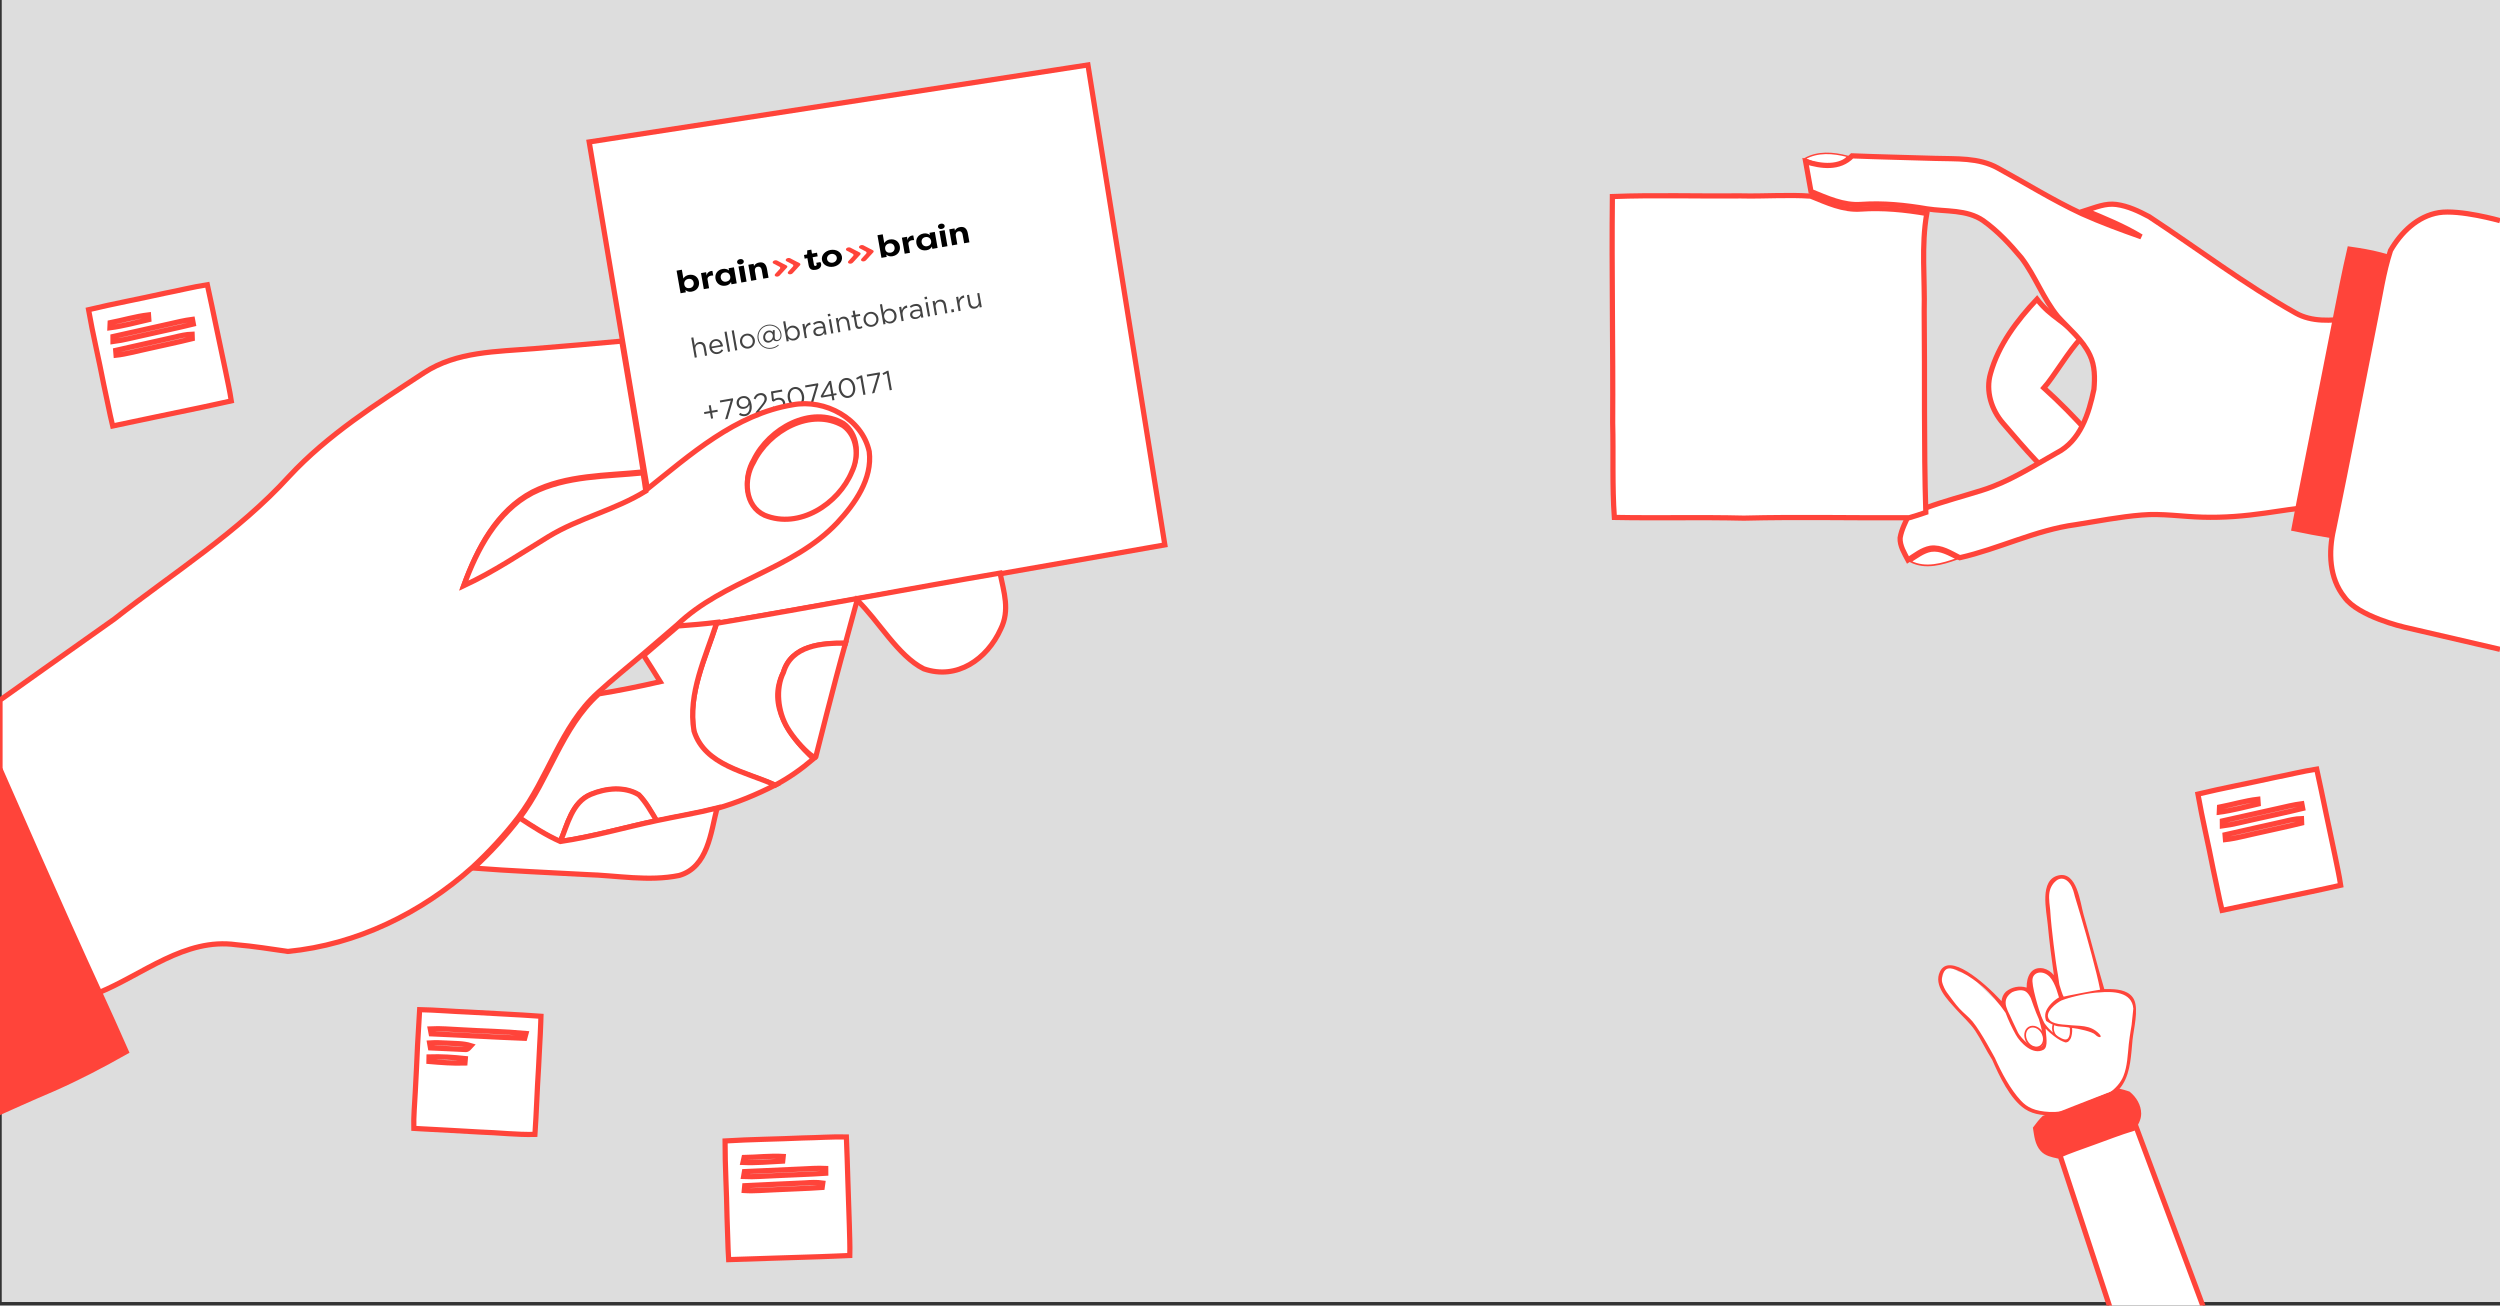 <?xml version="1.0" encoding="UTF-8"?>
<svg width="1440px" height="752px" viewBox="0 0 1440 752" version="1.1" xmlns="http://www.w3.org/2000/svg" xmlns:xlink="http://www.w3.org/1999/xlink">
    <rect x="0" y="0" width="1440" height="752" fill="#333333" stroke="none"/>
    <!-- Generator: Sketch 41 (35326) - http://www.bohemiancoding.com/sketch -->
    <title>Artboard</title>
    <desc>Created with Sketch.</desc>
    <defs></defs>
    <g id="Page-1" stroke="none" stroke-width="1" fill="none" fill-rule="evenodd">
        <g id="Artboard">
            <rect id="Rectangle" fill="#DDDDDD" x="1" y="0" width="1439" height="749.965"></rect>
            <path d="M456.361,654.429 C464.543,652.867 472.622,650.78 480.86,649.521 C484.511,666.142 487.79,682.842 491.41,699.47 C492.543,705.111 493.81,710.736 494.666,716.433 C488.907,717.748 483.117,718.927 477.343,720.202 C460.321,723.66 443.363,727.397 426.349,730.895 C424.417,722.935 422.967,714.872 421.169,706.888 C418.421,692.53 414.951,678.324 412.441,663.919 C427.007,660.421 441.739,657.704 456.361,654.429 L456.361,654.429 Z M424.892,671.418 C424.844,672.382 424.805,673.355 424.765,674.327 C432.337,673.331 439.728,671.291 447.157,669.594 C447.11,668.925 447.015,667.578 446.967,666.901 C439.498,667.785 432.266,669.984 424.892,671.418 L424.892,671.418 Z M458.405,672.255 C447.775,674.637 437.137,676.972 426.516,679.378 C426.516,680.334 426.524,681.29 426.532,682.254 C432.718,681.49 438.714,679.769 444.805,678.502 C454.135,676.366 463.513,674.454 472.804,672.167 C472.646,671.259 472.48,670.351 472.305,669.458 C467.608,670.056 463.014,671.219 458.405,672.255 L458.405,672.255 Z M461.874,679.753 C450.626,682.334 439.331,684.74 428.084,687.346 C428.155,688.27 428.227,689.194 428.306,690.126 C434.207,689.473 439.926,687.792 445.723,686.589 C454.539,684.565 463.403,682.78 472.179,680.589 C472.155,679.952 472.107,678.669 472.084,678.032 C468.614,678.135 465.232,678.924 461.874,679.753 Z" id="Shape" stroke="#FF443A" stroke-width="3" fill="#FFFFFF" transform="translate(453.553, 690.208) rotate(10) translate(-453.553, -690.208) "></path>
            <path d="M94.92,168.908 C103.103,167.346 111.182,165.259 119.419,164 C123.071,180.621 126.35,197.321 129.97,213.949 C131.102,219.59 132.37,225.215 133.225,230.912 C127.467,232.227 121.677,233.406 115.902,234.681 C98.881,238.139 81.923,241.876 64.909,245.374 C62.976,237.414 61.527,229.351 59.729,221.367 C56.98,207.009 53.511,192.803 51,178.398 C65.566,174.9 80.299,172.183 94.92,168.908 L94.92,168.908 Z M63.451,185.897 C63.404,186.861 63.364,187.834 63.325,188.806 C70.897,187.81 78.287,185.77 85.717,184.073 C85.669,183.404 85.574,182.057 85.526,181.38 C78.057,182.264 70.826,184.463 63.451,185.897 L63.451,185.897 Z M96.964,186.734 C86.334,189.116 75.697,191.451 65.075,193.857 C65.075,194.813 65.083,195.769 65.091,196.733 C71.277,195.969 77.273,194.248 83.364,192.981 C92.695,190.845 102.073,188.933 111.364,186.646 C111.205,185.738 111.039,184.83 110.865,183.937 C106.168,184.535 101.574,185.698 96.964,186.734 L96.964,186.734 Z M100.433,194.232 C89.186,196.813 77.891,199.219 66.643,201.825 C66.715,202.749 66.786,203.673 66.865,204.605 C72.766,203.952 78.485,202.271 84.283,201.068 C93.099,199.044 101.962,197.259 110.738,195.068 C110.714,194.431 110.667,193.148 110.643,192.511 C107.174,192.614 103.792,193.403 100.433,194.232 Z" id="Shape-Copy-2" stroke="#FF443A" stroke-width="3" fill="#FFFFFF"></path>
            <path d="M1309.92,447.908 C1318.103,446.346 1326.182,444.259 1334.419,443 C1338.071,459.621 1341.35,476.321 1344.97,492.949 C1346.102,498.59 1347.37,504.215 1348.225,509.912 C1342.467,511.227 1336.677,512.406 1330.902,513.681 C1313.881,517.139 1296.923,520.876 1279.909,524.374 C1277.976,516.414 1276.527,508.351 1274.729,500.367 C1271.98,486.009 1268.511,471.803 1266,457.398 C1280.566,453.9 1295.299,451.183 1309.92,447.908 L1309.92,447.908 Z M1278.451,464.897 C1278.404,465.861 1278.364,466.834 1278.325,467.806 C1285.897,466.81 1293.287,464.77 1300.717,463.073 C1300.669,462.404 1300.574,461.057 1300.526,460.38 C1293.057,461.264 1285.826,463.463 1278.451,464.897 L1278.451,464.897 Z M1311.964,465.734 C1301.334,468.116 1290.697,470.451 1280.075,472.857 C1280.075,473.813 1280.083,474.769 1280.091,475.733 C1286.277,474.969 1292.273,473.248 1298.364,471.981 C1307.695,469.845 1317.073,467.933 1326.364,465.646 C1326.205,464.738 1326.039,463.83 1325.865,462.937 C1321.168,463.535 1316.574,464.698 1311.964,465.734 L1311.964,465.734 Z M1315.433,473.232 C1304.186,475.813 1292.891,478.219 1281.643,480.825 C1281.715,481.749 1281.786,482.673 1281.865,483.605 C1287.766,482.952 1293.485,481.271 1299.283,480.068 C1308.099,478.044 1316.962,476.259 1325.738,474.068 C1325.714,473.431 1325.667,472.148 1325.643,471.511 C1322.174,471.614 1318.792,472.403 1315.433,473.232 Z" id="Shape-Copy" stroke="#FF443A" stroke-width="3" fill="#FFFFFF"></path>
            <polygon id="Path-6" stroke="#FF443A" stroke-width="3" fill="#FFFFFF" points="386.643 363.763 670.949 313.853 626.654 37.399 339.368 81.766"></polygon>
            <path d="M247.038,577.28 C256.329,578.778 265.509,580.906 274.76,582.587 C288.4,585.36 302.103,587.838 315.703,590.778 C315.481,592.036 315.259,593.303 315.045,594.562 C313.572,603.104 311.711,611.557 310.174,620.083 C307.568,632.584 305.453,645.189 302.8,657.682 C292.241,656.471 281.952,653.706 271.497,651.905 C260.424,649.651 249.319,647.539 238.238,645.348 C236.883,645.077 235.537,644.798 234.198,644.527 C234.967,637.595 236.638,630.815 237.929,623.971 C239.656,615.143 241.359,606.322 242.982,597.478 C244.376,590.754 245.644,584.005 247.038,577.28 L247.038,577.28 Z M251.553,589.096 C251.592,590.053 251.64,591.017 251.695,591.989 C269.358,595.239 286.958,598.873 304.645,602.036 C305.01,601.151 305.382,600.283 305.762,599.407 C293.675,596.522 281.382,594.61 269.216,592.132 C263.339,591.064 257.517,589.598 251.553,589.096 L251.553,589.096 Z M250.04,597.072 C250.063,598.028 250.095,598.976 250.135,599.94 C256.661,601.064 263.141,602.49 269.667,603.637 C271.236,604.163 272.305,602.809 273.39,601.94 C269.089,599.909 264.313,599.47 259.719,598.514 C256.519,597.853 253.295,597.327 250.04,597.072 L250.04,597.072 Z M248.606,604.984 C248.503,605.629 248.313,606.928 248.21,607.573 C254.951,609.119 261.723,610.609 268.598,611.358 C268.741,610.737 269.026,609.486 269.168,608.864 C262.404,607.151 255.545,605.725 248.606,604.984 Z" id="Shape" stroke="#FF443A" stroke-width="3" fill="#FFFFFF" transform="translate(274.95, 617.481) rotate(-8) translate(-274.95, -617.481) "></path>
            <path d="M1320.608,149.222 C1320.608,149.222 1339.784,134.864 1351.846,132.288 C1364.032,129.776 1376.26,135.094 1385.635,142.674 C1394.092,153.06 1400.571,164.891 1407.799,176.157 C1429.777,210.98 1451.483,246.012 1473.71,280.709 C1481.272,291.954 1486.292,306.109 1481.98,319.594 C1478.606,332.828 1456.066,348.009 1456.066,348.009 L1409.098,379.746" id="Shape" stroke="#FF443A" stroke-width="3" fill="#FFFFFF" transform="translate(1402.089, 255.702) scale(-1, 1) rotate(21) translate(-1402.089, -255.702) "></path>
            <path d="M1040.465,94.508 C1047.688,89.309 1055.662,85.655 1064.048,86.881 C1057.35,93.674 1048.964,99.706 1040.465,94.508 Z" id="Shape" stroke="#FF443A" stroke-width="0.864" fill="#FFFFFF" transform="translate(1052.257, 91.556) scale(-1, 1) rotate(21) translate(-1052.257, -91.556) "></path>
            <path d="M1113.236,317.199 C1117.654,316.406 1122.072,317.812 1126.377,318.659 C1119.966,325.781 1109.965,326.557 1100.828,326.791 C1104.4,323.059 1107.803,318.425 1113.236,317.199 Z" id="Shape" stroke="#FF443A" fill="#FFFFFF" transform="translate(1113.603, 321.878) scale(-1, 1) rotate(21) translate(-1113.603, -321.878) "></path>
            <path d="M1148.447,204.61 C1152.593,191.984 1159.829,186.862 1163.495,174.131 C1178.661,181.481 1193.639,190.736 1203.825,204.515 C1210.158,212.87 1210.887,224.219 1207.346,233.893 C1200.992,251.776 1194.638,269.847 1184.868,286.221 C1169.536,284.63 1159.454,271.752 1151.663,259.691 C1155.558,258.728 1159.454,257.785 1163.349,256.822 C1167.703,245.41 1172.578,234.186 1178.119,223.277 C1170.89,219.612 1155.926,207.73 1148.447,204.61 Z" id="Shape" stroke="#FF443A" stroke-width="3" fill="#FFFFFF" transform="translate(1178.954, 230.176) scale(-1, 1) rotate(21) translate(-1178.954, -230.176) "></path>
            <path d="M1316.03,41.923 C1317.134,47.639 1318.196,53.377 1319.321,59.114 C1312.009,65.92 1304.823,73.479 1294.969,76.431 C1282.783,80.159 1271.43,85.917 1260.493,92.408 C1250.994,97.874 1239.245,100.847 1232.725,110.333 C1227.038,118.939 1223.142,128.613 1219.83,138.329 C1216.164,151.061 1216.559,164.609 1212.414,177.235 C1208.956,186.239 1203.811,194.887 1203.102,204.729 C1202.602,211.472 1205.081,217.942 1207.998,223.889 C1215.789,235.95 1225.871,248.828 1241.203,250.42 C1257.035,252.765 1272.93,256.115 1289.011,255.089 C1300.26,254.419 1311.447,253.121 1322.717,252.953 C1326.05,252.828 1329.383,252.702 1332.695,252.388 C1336.237,256.011 1340.278,259.319 1342.882,263.758 C1344.757,268.03 1343.757,272.846 1343.236,277.306 C1338.466,276.322 1333.57,274.689 1328.675,275.61 C1322.654,277.034 1318.884,282.416 1314.926,286.75 C1291.97,290.1 1268.451,287.525 1245.765,292.906 C1233.183,295.587 1220.497,297.743 1208.143,301.387 C1196.894,304.633 1186.729,310.642 1175.959,315.082 C1164.772,319.772 1153.107,323.164 1141.295,325.845 C1132.567,327.771 1123.838,329.718 1115.214,332.043 C1095.528,300.926 1076.009,269.726 1056.386,238.568 C1066.302,235.887 1076.947,232.83 1083.779,224.517 C1105.298,198.573 1123.068,169.781 1142.691,142.433 C1147.107,137.366 1151.857,132.361 1157.794,129.116 C1163.21,126.121 1169.584,126.373 1175.584,126.017 C1167.001,134.162 1158.335,142.245 1151.065,151.647 C1160.377,143.711 1169.605,135.649 1178.229,126.98 C1190.999,113.788 1202.061,99.067 1213.955,85.121 C1222.08,75.384 1234.558,71.636 1245.786,66.904 C1260.472,60.727 1275.221,54.738 1289.845,48.435 C1299.281,52.874 1308.593,47.723 1316.03,41.923 Z" id="Shape" stroke="#FF443A" stroke-width="3" fill="#FFFFFF" transform="translate(1200.179, 186.983) scale(-1, 1) rotate(21) translate(-1200.179, -186.983) "></path>
            <path d="M998.589,113.6 C1021.712,104.994 1044.46,95.383 1067.812,87.426 C1083.81,127.839 1098.559,168.734 1114.37,209.211 C1120.453,226.319 1127.682,243.008 1132.994,260.388 C1109.954,269.748 1086.498,278.019 1063.5,287.505 C1033.565,298.121 1004.172,310.266 974.445,321.427 C971.133,321.741 967.8,321.867 964.467,321.992 C951.759,285.536 937.282,249.75 923.845,213.566 C916.679,196.165 911.971,177.676 902.243,161.447 C913.179,154.956 924.533,149.198 936.719,145.47 C946.572,142.518 953.759,134.959 961.071,128.153 C973.258,122.5 986.194,118.709 998.589,113.6 L998.589,113.6 Z" id="Shape" stroke="#FF443A" stroke-width="3" fill="#FFFFFF" transform="translate(1017.618, 204.709) scale(-1, 1) rotate(21) translate(-1017.618, -204.709) "></path>
            <path d="M1298.558,160.288 C1303.412,156.791 1308.599,153.796 1313.786,150.886 C1317.682,156.665 1321.515,162.486 1325.244,168.391 C1344.867,199.55 1364.386,230.75 1384.072,261.866 C1389.905,271.08 1395.675,280.356 1401.404,289.653 C1395.383,293.527 1389.28,297.296 1383.093,300.919 C1360.866,266.222 1339.159,231.19 1317.182,196.367 C1309.953,185.101 1303.475,173.27 1295.017,162.884 C1295.892,162.235 1297.663,160.937 1298.558,160.288 Z" id="Shape" stroke="#FF443A" stroke-width="3" fill="#FF443A" transform="translate(1348.21, 225.902) scale(-1, 1) rotate(21) translate(-1348.21, -225.902) "></path>
            <path d="M401.206,191.27 L402.438,191.27 L402.438,186.534 C402.438,184.982 403.494,183.942 404.918,183.942 C406.374,183.942 407.206,184.902 407.206,186.438 L407.206,191.27 L408.438,191.27 L408.438,186.134 C408.438,184.166 407.27,182.822 405.27,182.822 C403.846,182.822 402.982,183.542 402.438,184.438 L402.438,179.59 L401.206,179.59 L401.206,191.27 Z M411.798,187.638 L418.358,187.638 C418.374,187.446 418.374,187.318 418.374,187.206 C418.374,184.774 416.966,182.822 414.518,182.822 C412.23,182.822 410.55,184.742 410.55,187.142 C410.55,189.718 412.406,191.462 414.678,191.462 C416.246,191.462 417.254,190.838 418.086,189.91 L417.318,189.222 C416.646,189.926 415.846,190.39 414.71,190.39 C413.254,190.39 411.974,189.382 411.798,187.638 Z M411.798,186.646 C411.974,185.046 413.062,183.862 414.486,183.862 C416.118,183.862 416.982,185.142 417.126,186.646 L411.798,186.646 Z M420.646,191.27 L421.878,191.27 L421.878,179.59 L420.646,179.59 L420.646,191.27 Z M424.854,191.27 L426.086,191.27 L426.086,179.59 L424.854,179.59 L424.854,191.27 Z M432.726,191.462 C435.222,191.462 437.062,189.478 437.062,187.142 C437.062,184.774 435.238,182.822 432.758,182.822 C430.262,182.822 428.438,184.806 428.438,187.142 C428.438,189.51 430.246,191.462 432.726,191.462 Z M432.758,190.358 C431.014,190.358 429.702,188.918 429.702,187.142 C429.702,185.366 430.934,183.91 432.726,183.91 C434.47,183.91 435.798,185.366 435.798,187.142 C435.798,188.918 434.55,190.358 432.758,190.358 Z M445.894,193.862 C447.558,193.862 448.902,193.414 450.134,192.662 L449.878,192.23 C448.646,192.95 447.494,193.318 445.894,193.318 C442.054,193.318 439.334,190.454 439.334,186.886 C439.334,183.334 442.086,180.422 445.766,180.422 C449.43,180.422 452.166,183.27 452.166,186.214 C452.166,188.486 451.062,189.51 449.926,189.51 C449.062,189.51 448.566,189.03 448.566,188.214 C448.566,188.038 448.598,187.686 448.678,187.238 L449.318,183.606 L448.246,183.462 L448.038,184.566 C447.654,183.894 446.95,183.238 445.702,183.238 C443.894,183.238 442.006,184.95 442.006,187.222 C442.006,188.982 443.302,190.134 444.87,190.134 C446.07,190.134 446.886,189.526 447.51,188.79 C447.814,189.59 448.582,190.134 449.75,190.134 C451.222,190.134 452.742,188.934 452.742,186.214 C452.742,182.87 449.686,179.878 445.766,179.878 C441.846,179.878 438.758,183.062 438.758,186.886 C438.758,190.71 441.798,193.862 445.894,193.862 Z M445.11,189.142 C443.974,189.142 443.158,188.406 443.158,187.142 C443.158,185.494 444.438,184.23 445.782,184.23 C446.902,184.23 447.734,185.094 447.734,186.262 C447.734,187.766 446.486,189.142 445.11,189.142 Z M459.366,191.446 C461.366,191.446 463.318,189.846 463.318,187.142 C463.318,184.39 461.35,182.822 459.366,182.822 C457.846,182.822 456.87,183.67 456.198,184.662 L456.198,179.59 L454.966,179.59 L454.966,191.27 L456.198,191.27 L456.198,189.686 C456.838,190.614 457.83,191.446 459.366,191.446 Z M459.142,190.342 C457.606,190.342 456.15,189.062 456.15,187.142 C456.15,185.222 457.606,183.926 459.142,183.926 C460.71,183.926 462.054,185.174 462.054,187.126 C462.054,189.158 460.742,190.342 459.142,190.342 Z M465.59,191.27 L466.822,191.27 L466.822,187.974 C466.822,185.478 468.294,184.182 470.102,184.182 L470.198,184.182 L470.198,182.854 C468.63,182.79 467.43,183.782 466.822,185.158 L466.822,182.998 L465.59,182.998 L465.59,191.27 Z M474.134,191.446 C475.59,191.446 476.534,190.774 477.11,190.038 L477.11,191.27 L478.326,191.27 L478.326,186.214 C478.326,185.158 478.038,184.358 477.462,183.782 C476.87,183.19 475.958,182.87 474.79,182.87 C473.574,182.87 472.694,183.158 471.782,183.574 L472.15,184.582 C472.918,184.23 473.686,183.99 474.662,183.99 C476.214,183.99 477.11,184.758 477.11,186.23 L477.11,186.486 C476.374,186.278 475.638,186.134 474.582,186.134 C472.486,186.134 471.046,187.062 471.046,188.838 C471.046,190.566 472.582,191.446 474.134,191.446 Z M474.374,190.454 C473.254,190.454 472.294,189.846 472.294,188.806 C472.294,187.782 473.174,187.11 474.71,187.11 C475.718,187.11 476.518,187.286 477.126,187.462 L477.126,188.23 C477.126,189.542 475.894,190.454 474.374,190.454 Z M480.966,181.19 L482.374,181.19 L482.374,179.83 L480.966,179.83 L480.966,181.19 Z M481.046,191.27 L482.278,191.27 L482.278,182.998 L481.046,182.998 L481.046,191.27 Z M485.142,191.27 L486.374,191.27 L486.374,186.534 C486.374,184.982 487.43,183.942 488.854,183.942 C490.31,183.942 491.142,184.902 491.142,186.438 L491.142,191.27 L492.374,191.27 L492.374,186.134 C492.374,184.166 491.206,182.822 489.206,182.822 C487.782,182.822 486.918,183.542 486.374,184.438 L486.374,182.998 L485.142,182.998 L485.142,191.27 Z M497.766,191.414 C498.358,191.414 498.822,191.286 499.254,191.062 L499.254,190.006 C498.822,190.214 498.47,190.294 498.054,190.294 C497.222,190.294 496.662,189.926 496.662,188.918 L496.662,184.086 L499.286,184.086 L499.286,182.998 L496.662,182.998 L496.662,180.502 L495.43,180.502 L495.43,182.998 L494.278,182.998 L494.278,184.086 L495.43,184.086 L495.43,189.078 C495.43,190.758 496.438,191.414 497.766,191.414 Z M504.998,191.462 C507.494,191.462 509.334,189.478 509.334,187.142 C509.334,184.774 507.51,182.822 505.03,182.822 C502.534,182.822 500.71,184.806 500.71,187.142 C500.71,189.51 502.518,191.462 504.998,191.462 Z M505.03,190.358 C503.286,190.358 501.974,188.918 501.974,187.142 C501.974,185.366 503.206,183.91 504.998,183.91 C506.742,183.91 508.07,185.366 508.07,187.142 C508.07,188.918 506.822,190.358 505.03,190.358 Z M515.958,191.446 C517.958,191.446 519.91,189.846 519.91,187.142 C519.91,184.39 517.942,182.822 515.958,182.822 C514.438,182.822 513.462,183.67 512.79,184.662 L512.79,179.59 L511.558,179.59 L511.558,191.27 L512.79,191.27 L512.79,189.686 C513.43,190.614 514.422,191.446 515.958,191.446 Z M515.734,190.342 C514.198,190.342 512.742,189.062 512.742,187.142 C512.742,185.222 514.198,183.926 515.734,183.926 C517.302,183.926 518.646,185.174 518.646,187.126 C518.646,189.158 517.334,190.342 515.734,190.342 Z M522.182,191.27 L523.414,191.27 L523.414,187.974 C523.414,185.478 524.886,184.182 526.694,184.182 L526.79,184.182 L526.79,182.854 C525.222,182.79 524.022,183.782 523.414,185.158 L523.414,182.998 L522.182,182.998 L522.182,191.27 Z M530.726,191.446 C532.182,191.446 533.126,190.774 533.702,190.038 L533.702,191.27 L534.918,191.27 L534.918,186.214 C534.918,185.158 534.63,184.358 534.054,183.782 C533.462,183.19 532.55,182.87 531.382,182.87 C530.166,182.87 529.286,183.158 528.374,183.574 L528.742,184.582 C529.51,184.23 530.278,183.99 531.254,183.99 C532.806,183.99 533.702,184.758 533.702,186.23 L533.702,186.486 C532.966,186.278 532.23,186.134 531.174,186.134 C529.078,186.134 527.638,187.062 527.638,188.838 C527.638,190.566 529.174,191.446 530.726,191.446 Z M530.966,190.454 C529.846,190.454 528.886,189.846 528.886,188.806 C528.886,187.782 529.766,187.11 531.302,187.11 C532.31,187.11 533.11,187.286 533.718,187.462 L533.718,188.23 C533.718,189.542 532.486,190.454 530.966,190.454 Z M537.558,181.19 L538.966,181.19 L538.966,179.83 L537.558,179.83 L537.558,181.19 Z M537.638,191.27 L538.87,191.27 L538.87,182.998 L537.638,182.998 L537.638,191.27 Z M541.734,191.27 L542.966,191.27 L542.966,186.534 C542.966,184.982 544.022,183.942 545.446,183.942 C546.902,183.942 547.734,184.902 547.734,186.438 L547.734,191.27 L548.966,191.27 L548.966,186.134 C548.966,184.166 547.798,182.822 545.798,182.822 C544.374,182.822 543.51,183.542 542.966,184.438 L542.966,182.998 L541.734,182.998 L541.734,191.27 Z M551.446,191.27 L552.918,191.27 L552.918,189.59 L551.446,189.59 L551.446,191.27 Z M555.51,191.27 L556.742,191.27 L556.742,187.974 C556.742,185.478 558.214,184.182 560.022,184.182 L560.118,184.182 L560.118,182.854 C558.55,182.79 557.35,183.782 556.742,185.158 L556.742,182.998 L555.51,182.998 L555.51,191.27 Z M565.03,191.446 C566.454,191.446 567.302,190.726 567.862,189.83 L567.862,191.27 L569.078,191.27 L569.078,182.998 L567.862,182.998 L567.862,187.734 C567.862,189.286 566.79,190.326 565.382,190.326 C563.926,190.326 563.094,189.366 563.094,187.83 L563.094,182.998 L561.862,182.998 L561.862,188.134 C561.862,190.102 563.03,191.446 565.03,191.446 Z M404.358,227.51 L405.542,227.51 L405.542,224.214 L408.87,224.214 L408.87,223.062 L405.542,223.062 L405.542,219.766 L404.358,219.766 L404.358,223.062 L401.03,223.062 L401.03,224.214 L404.358,224.214 L404.358,227.51 Z M412.262,229.27 L413.67,229.27 L418.758,219.014 L418.758,218.07 L411.158,218.07 L411.158,219.222 L417.318,219.222 L412.262,229.27 Z M424.086,229.462 C426.854,229.462 428.742,226.95 428.742,223.398 C428.742,219.366 426.87,217.878 424.406,217.878 C422.022,217.878 420.374,219.558 420.374,221.686 C420.374,223.734 421.974,225.19 424.278,225.19 C425.83,225.19 426.838,224.374 427.446,223.398 L427.446,223.542 C427.446,226.326 426.102,228.31 424.118,228.31 C423.126,228.31 422.278,227.91 421.366,227.11 L420.63,228.086 C421.574,228.87 422.63,229.462 424.086,229.462 Z M424.422,224.102 C422.79,224.102 421.67,223.078 421.67,221.654 C421.67,220.23 422.678,218.998 424.358,218.998 C426.038,218.998 427.206,220.118 427.206,221.542 C427.206,222.854 426.134,224.102 424.422,224.102 Z M430.326,229.27 L438.15,229.27 L438.15,228.118 L432.214,228.118 L435.206,225.462 C437.158,223.734 438.038,222.742 438.038,221.11 C438.038,219.254 436.582,217.91 434.566,217.91 C432.598,217.91 431.542,218.79 430.534,220.294 L431.462,220.966 C432.358,219.718 433.19,219.046 434.47,219.046 C435.686,219.046 436.726,219.878 436.726,221.19 C436.726,222.31 436.118,223.19 434.39,224.71 L430.326,228.294 L430.326,229.27 Z M443.99,229.462 C446.326,229.462 447.99,227.974 447.99,225.782 C447.99,223.622 446.294,222.326 444.118,222.326 C443.19,222.326 442.566,222.534 441.91,222.822 L442.15,219.238 L447.494,219.238 L447.494,218.07 L441.046,218.07 L440.726,223.526 L441.574,224.086 C442.23,223.734 442.982,223.446 443.926,223.446 C445.558,223.446 446.71,224.406 446.71,225.798 C446.71,227.254 445.606,228.31 444.006,228.31 C442.87,228.31 441.798,227.718 440.822,226.774 L439.99,227.686 C440.998,228.694 442.39,229.462 443.99,229.462 Z M454.646,229.462 C457.526,229.462 459.382,226.806 459.382,223.67 C459.382,220.502 457.558,217.878 454.678,217.878 C451.798,217.878 449.926,220.534 449.926,223.67 C449.926,226.838 451.75,229.462 454.646,229.462 Z M454.678,228.31 C452.582,228.31 451.238,226.118 451.238,223.67 C451.238,221.174 452.55,219.03 454.646,219.03 C456.726,219.03 458.07,221.222 458.07,223.67 C458.07,226.15 456.774,228.31 454.678,228.31 Z M462.102,229.27 L463.51,229.27 L468.598,219.014 L468.598,218.07 L460.998,218.07 L460.998,219.222 L467.158,219.222 L462.102,229.27 Z M474.998,229.27 L476.214,229.27 L476.214,226.614 L477.958,226.614 L477.958,225.558 L476.214,225.558 L476.214,217.99 L475.11,217.99 L468.774,225.702 L469.094,226.614 L474.998,226.614 L474.998,229.27 Z M470.294,225.558 L474.998,219.782 L474.998,225.558 L470.294,225.558 Z M484.534,229.462 C487.414,229.462 489.27,226.806 489.27,223.67 C489.27,220.502 487.446,217.878 484.566,217.878 C481.686,217.878 479.814,220.534 479.814,223.67 C479.814,226.838 481.638,229.462 484.534,229.462 Z M484.566,228.31 C482.47,228.31 481.126,226.118 481.126,223.67 C481.126,221.174 482.438,219.03 484.534,219.03 C486.614,219.03 487.958,221.222 487.958,223.67 C487.958,226.15 486.662,228.31 484.566,228.31 Z M493.126,229.27 L494.374,229.27 L494.374,217.99 L493.446,217.99 L490.71,218.934 L491.014,219.958 L493.126,219.302 L493.126,229.27 Z M498.182,229.27 L499.59,229.27 L504.678,219.014 L504.678,218.07 L497.078,218.07 L497.078,219.222 L503.238,219.222 L498.182,229.27 Z M508.55,229.27 L509.798,229.27 L509.798,217.99 L508.87,217.99 L506.134,218.934 L506.438,219.958 L508.55,219.302 L508.55,229.27 Z" id="hello@braintobrain.r" fill="#424242" transform="translate(485.054, 204.526) rotate(-10) translate(-485.054, -204.526) "></path>
            <path d="M100.872,137.827 C126.892,159.155 137.606,192.301 149.502,222.615 C159.277,240.936 175,255.201 184.949,273.452 C193.924,289.955 202.203,306.877 213.021,322.296 C216.848,300.269 217.961,275.934 205.577,256.285 C193.506,237.789 173.539,226.95 156.112,214.363 C171.974,194.469 188.358,174.959 204.499,155.309 C218.309,164.959 232.049,174.714 245.998,184.259 C263.774,196.567 283.915,207.965 294.072,228.104 C308.752,257.229 324.162,286.529 331.502,318.59 C340.824,361.211 361.452,399.916 377.593,440.09 C388.865,464.49 411.27,513.478 411.27,513.478 L389.168,551.76 C389.168,551.76 315.233,604.968 277.966,631.237 C260.886,609.175 250.625,578.651 223.005,567.463 C213.891,563.197 204.533,559.631 195.28,555.925 C162.93,532.779 139.867,498.514 127.483,460.893 C123.587,448.341 120.665,435.544 118.96,422.573 C115.308,394.322 124.074,365.197 115.169,337.611 C111.76,326.772 107.655,316.178 103.829,305.514 C100.872,297.332 98.089,289.081 95.167,280.899 C84.801,245.166 53.32,220.237 44.693,183.805 C41.353,169.225 39.718,151.813 49.25,139.156 C62.329,124.751 86.575,125.52 100.872,137.827 Z M70.191,132.583 C60.172,133.632 53.389,143.352 52.659,152.932 C49.98,172.966 62.294,197.021 83.653,199.923 C96.211,201.112 104.663,188.07 104.455,176.637 C105.951,156.673 91.828,132.583 70.191,132.583 Z" id="Shape" stroke="#FF443A" stroke-width="3" fill="#FFFFFF" transform="translate(226.675, 379.855) scale(-1, 1) rotate(-30) translate(-226.675, -379.855) "></path>
            <path d="M412.964,318.554 C413.729,306.422 421.913,299.343 429.426,290.812 C471.935,326.125 513.677,362.313 556.325,397.452 C551.837,418.115 550.446,441.331 536.427,458.219 C521.087,472.344 498.771,463.141 480.578,461.463 C475.743,453.806 472.019,445.695 468.993,437.164 C486.873,432.829 507.59,424.339 508.877,402.836 C512.703,386.927 498.128,377.068 486.336,370.39 C487.484,365.704 491.779,350.133 492.927,345.483 C476.995,349.259 456.5,361.593 439.908,360.544 C420.045,356.733 411.085,337.54 412.964,318.554 Z" id="Shape" stroke="#FF443A" stroke-width="3" fill="#FFFFFF" transform="translate(484.522, 378.385) scale(-1, 1) rotate(-30) translate(-484.522, -378.385) "></path>
            <path d="M-6.962,638.756 C-6.962,638.756 -19.972,620.658 -26.571,612.003 C-35.964,599.206 -44.451,585.815 -52.452,572.214 C-42.051,564.627 -31.65,557.04 -21.11,549.628 C17.078,522.709 91.847,467.613 91.847,467.613 L-6.962,638.756 Z" id="Shape" stroke="#FF443A" stroke-width="3" fill="#FF443A" transform="translate(19.698, 553.185) scale(-1, 1) rotate(-30) translate(-19.698, -553.185) "></path>
            <path d="M453.516,236.562 C475.152,236.562 489.275,260.652 487.78,280.616 C487.988,292.049 479.535,305.091 466.978,303.902 C445.619,301 433.305,276.945 435.984,256.911 C436.714,247.33 443.497,237.611 453.516,236.562 Z" id="Shape" stroke="#FF443A" stroke-width="3" fill="#FFFFFF" transform="translate(461.754, 270.27) scale(-1, 1) rotate(-30) translate(-461.754, -270.27) "></path>
            <path d="M287.425,260.169 C289.582,257.372 291.773,254.61 294.035,251.918 C311.462,264.505 331.429,275.344 343.5,293.84 C355.884,313.489 354.77,337.824 350.944,359.851 C340.126,344.432 331.847,327.51 322.872,311.007 C312.923,292.756 297.2,278.49 287.425,260.169 Z" id="Shape" stroke="#FF443A" stroke-width="3" fill="#FFFFFF" transform="translate(320.484, 305.885) scale(-1, 1) rotate(-30) translate(-320.484, -305.885) "></path>
            <path d="M405.363,356.458 C411.311,360.968 417.468,365.199 423.66,369.429 C426.582,377.611 429.365,385.862 432.322,394.044 C427.034,396.771 421.747,399.533 416.529,402.365 C425.33,410.547 434.339,418.518 443.662,426.141 C452.567,453.727 443.801,482.852 447.453,511.103 C438.374,511.627 429.295,512.117 420.286,511.138 C421.573,500.544 425.817,488.166 418.651,478.761 C412.946,471.349 404.215,464.95 394.544,465.195 C388.735,466.873 383.517,470.09 378.265,472.992 C369.464,465.055 360.28,457.573 351.793,449.322 C343.374,440.616 335.965,430.966 329.391,420.826 C347.583,422.504 370.125,431.35 385.465,417.225 C399.484,400.337 400.875,377.121 405.363,356.458 Z" id="Shape" stroke="#FF443A" stroke-width="3" fill="#FFFFFF" transform="translate(388.602, 434.079) scale(-1, 1) rotate(-30) translate(-388.602, -434.079) "></path>
            <path d="M465.68,364.732 C477.473,371.41 492.048,381.27 488.221,397.178 C487.599,407.574 479.845,418.338 470.246,423.748 C464.342,427.076 455.848,429.835 451.252,430.456 C446.656,431.077 447.87,429.598 447.87,429.598 C447.87,429.598 459.975,387.248 465.68,364.732 Z" id="Shape" stroke="#FF443A" stroke-width="3" fill="#FFFFFF" transform="translate(468.285, 397.67) scale(-1, 1) rotate(-30) translate(-468.285, -397.67) "></path>
            <path d="M329.167,459.572 C334.42,456.67 339.638,453.453 345.447,451.775 C355.117,451.53 363.849,457.929 369.553,465.341 C376.719,474.746 372.475,487.123 371.188,497.718 C356.335,485.97 343.221,472.229 329.167,459.572 Z" id="Shape" stroke="#FF443A" stroke-width="3" fill="#FFFFFF" transform="translate(351.389, 474.743) scale(-1, 1) rotate(-30) translate(-351.389, -474.743) "></path>
            <path d="M296.998,434.325 C305.486,442.577 314.669,450.059 323.47,457.996 C337.524,470.653 350.638,484.393 365.492,496.141 C374.501,497.12 383.58,496.631 392.659,496.106 C394.364,509.078 397.286,521.875 401.182,534.427 C381.632,525.056 362.396,514.987 343.089,505.197 C327.401,496.736 309.939,490.827 296.442,478.869 C284.51,466.492 293.068,448.311 296.998,434.325 Z" id="Shape" stroke="#FF443A" stroke-width="3" fill="#FFFFFF" transform="translate(345.76, 484.376) scale(-1, 1) rotate(-30) translate(-345.76, -484.376) "></path>
            <g id="Group" transform="translate(1187.113, 626) scale(-1, 1) translate(-1187.113, -626) translate(1105.113, 499)">
                <polyline id="Path-3" stroke="#FF443A" stroke-width="3" fill="#FFFFFF" transform="translate(41.78, 200.329) scale(-1, 1) translate(-41.78, -200.329) " points="83.453 253.56 43.729 147.098 0.107 163.773 29.598 253.56"></polyline>
                <path d="M58.05,14.711 C58.05,14.711 58.647,28.679 59.459,35.559 C60.271,42.44 64.371,68.26 64.371,68.26 L66.53,75.541 L85.268,73.71 L89.592,70.904 L73.646,13.586 C73.646,13.586 71.726,9.279 70.675,8.206 C69.625,7.134 66.53,6.326 66.53,6.326 L60.617,8.206 L58.05,14.711 Z" id="Path-5" fill="#FFFFFF" transform="translate(73.821, 40.934) scale(-1, 1) translate(-73.821, -40.934) "></path>
                <path d="M90.652,81.323 L96.684,97.44 L103.77,104.412 C103.77,104.412 111.779,104.766 112.278,103.745 C112.777,102.724 114,95.434 114,95.434 L110.304,84.183 L104.768,72 L96.684,70.547 L90.652,74.484 L90.652,81.323 Z" id="Path-4" fill="#FFFFFF" transform="translate(102.326, 87.509) scale(-1, 1) translate(-102.326, -87.509) "></path>
                <path d="M76,70.816 L82.032,86.933 C82.032,86.933 85.664,93.846 87.674,95.984 C89.684,98.122 92.623,98.197 92.623,98.197 C92.623,98.197 96.188,99.899 97.37,99.51 C98.551,99.122 99.348,95.984 99.348,95.984 L99.348,84.927 L95.652,73.675 L89.119,64.639 L82.032,59.856 L77.4,61.493" id="Path-4-Copy" fill="#FFFFFF" transform="translate(87.674, 79.712) scale(-1, 1) translate(-87.674, -79.712) "></path>
                <ellipse id="Oval" stroke="#FF443A" transform="translate(97.234, 98.353) scale(-1, 1) rotate(60) translate(-97.234, -98.353) " cx="97.234" cy="98.353" rx="6.311" ry="5.049"></ellipse>
                <path d="M58.507,120.399 C62.301,118.144 67.077,117.148 71.315,118.709 C74.23,119.777 76.202,122.319 78.158,124.614 C77.691,132.541 77.929,140.493 77.889,148.437 C77.921,155.863 77.675,163.304 78.174,170.722 C76.455,173.415 74.673,176.443 71.552,177.646 C67.465,179.28 63.03,178.076 58.911,177.288 C57.509,175.136 56.107,172.977 55.069,170.627 C55.006,155.408 55.489,140.182 55.212,124.956 C56.258,123.402 57.311,121.849 58.507,120.399 Z" id="Shape" stroke="#FF443A" stroke-width="3" fill="#FF443A" transform="translate(66.619, 148.206) scale(-1, 1) rotate(70) translate(-66.619, -148.206) "></path>
                <ellipse id="Oval" stroke="#FF443A" transform="translate(81.234, 94.353) scale(-1, 1) rotate(60) translate(-81.234, -94.353) " cx="81.234" cy="94.353" rx="6.311" ry="5.049"></ellipse>
                <path d="M42.645,74.046 L53.829,86.631 L62.59,97.965 L71.331,113.407 L78.844,128.413 L86.46,137.792 L94.897,141.851 L106.508,141.851 L142.56,127.7 C142.56,127.7 146.513,118.539 147.511,114.101 C148.508,109.663 149.062,98.77 149.062,98.77 L150.877,80.004 C150.877,80.004 148.996,75.161 147.511,74.046 C146.025,72.931 140.623,71.796 140.623,71.796 L127.765,72.718 L109.047,76.36 L102.056,82.8 L101.23,88.898 C101.23,88.898 104.963,90.938 106.932,91.455 C108.9,91.973 114.701,92.441 114.701,92.441 L114.269,98.999 C114.269,98.999 109.473,97.931 108.223,97.697 C106.972,97.463 106.508,98.449 106.508,98.449 L99.088,92.668 L99.088,101.121 C99.088,101.121 98.827,103.66 98.058,104.305 C97.289,104.95 94.058,105.338 94.058,105.338 L86.46,101.121 L79.75,89.683 C77.622,86.057 74.873,80.865 74.873,80.865 L63.213,69.602 C63.213,69.602 58.639,64.807 56.416,63.341 C54.193,61.875 49.721,60.705 49.721,60.705 C49.721,60.705 46.89,58.964 45.485,58.781 C44.079,58.599 41.643,59.655 41.643,59.655 L39.864,65.996 L42.645,74.046 Z" id="Path-2" fill="#FFFFFF" transform="translate(95.371, 100.306) scale(-1, 1) translate(-95.371, -100.306) "></path>
                <path d="M133.219,23.35 C122.984,18.041 114.774,34.57 110.231,41.083 C104.631,49.129 99.413,57.393 94.213,65.676 C94.292,63.175 93.528,60.721 92.042,58.707 C87.281,53.07 81.315,56.463 77.593,61.06 C75.238,57.443 71.237,55.234 66.921,55.168 C64.872,55.337 62.957,56.252 61.539,57.74 C60.736,42.069 56.467,16.856 45.32,21.891 C37.074,25.54 38.241,37.197 38.424,44.331 C38.57,49.932 39.537,55.533 38.916,61.133 C38.205,67.519 36.453,73.722 35.669,80.125 C32.878,89.721 28.955,104.098 31.892,114.022 C35.468,126.209 51.723,133.507 62.542,137.283 C69.639,139.947 77.137,141.753 84.435,139.254 C92.535,136.535 99.03,129.146 104.923,123.381 C109.374,119.058 118.856,112.388 120.516,106.204 C121.939,100.895 117.912,96.18 114.282,92.969 C113.315,92.111 112.311,91.29 111.308,90.469 C117.237,76.787 123.787,63.359 129.844,49.749 C132.836,43.145 142.87,28.367 133.219,23.35 Z M83.777,59.086 C87.205,56.81 91.475,59.883 91.734,64.91 C91.994,69.938 88.23,77.049 88.211,77.37 C85.145,76.759 80.479,77.07 77.596,78.555 C74.712,80.041 73.853,83.015 73.853,83.015 C73.853,83.015 74.63,86.015 76.381,88.828 C77.108,89.994 78.791,91.325 79.729,92.406 C80.107,92.841 81.299,94.02 81.596,94.486 C81.893,94.952 81.497,95.102 81.427,95.19 C81.225,95.445 77.562,100.892 75.109,97.912 C73.86,96.395 72.86,92.923 72.45,89.899 C72.04,86.874 72.227,84.484 72.203,84.358 C71.991,83.258 73.191,80.048 73.499,78.949 C74.073,76.909 80.731,61.044 83.777,59.086 Z M69.676,57.773 C71.1,58.126 74.407,59.657 75.482,61.818 C76.558,63.979 75.468,67.417 75.468,67.417 C75.468,67.417 72.506,75.021 71.282,79.585 C69.786,83.233 65.812,91.373 63.751,92.248 C60.339,93.726 57.759,88.246 57.339,85.966 C56.835,83.639 56.605,79.688 57.205,77.384 C57.843,74.648 59.991,66.914 60.009,66.878 C60.136,66.578 60.831,62.254 62.689,59.966 C64.548,57.678 67.614,57.388 69.676,57.773 Z M110.11,116.375 C110.11,116.375 105.592,120.161 101.67,123.882 C97.328,128.078 92.955,133.041 87.573,135.905 C80.166,139.919 69.765,138.076 62.339,135.321 C56.123,133.181 47.92,130.194 41.639,124.382 C35.358,118.57 33.475,114.096 33.211,108.799 C32.755,99.842 35.076,88.937 37.558,80.362 C37.558,80.107 41.09,64.039 41.181,55.994 C41.181,52.264 40.387,49.352 40.197,45.524 C40.006,41.696 40.43,37.284 40.626,33.653 C40.71,32.183 41.421,28.814 42.586,26.912 C43.752,25.01 47.651,21.909 50.428,23.764 C52.109,24.885 54.327,28.982 55.945,33.815 C57.562,38.647 58.282,42.914 58.526,44.323 C59.547,50.325 59.534,58.113 59.005,64.37 C57.538,68.235 56.155,73.685 55.389,77.747 C54.331,82.928 55.115,93.314 61.993,94.719 C65.387,95.412 68.424,89.148 70.796,86.174 C70.894,88.159 71.401,91.642 72.225,94.633 C73.048,97.623 74.339,99.543 74.51,99.715 C74.682,99.886 74.996,100.016 75.64,100.254 C76.039,100.401 77.361,100.174 78.319,99.746 C79.277,99.318 81.398,97.667 82.724,95.696 C85.187,98.213 90.288,104.833 90.452,107.168 C90.671,110.288 92.71,111.438 92.492,108.3 C91.962,100.728 86.496,97.674 81.735,92.566 C81.138,91.923 78.363,89.503 76.949,87.246 C75.534,84.988 75.768,84.295 75.748,83.733 C75.565,78.26 85.526,78.864 88.244,79.648 C93.806,81.482 103.189,86.447 107.818,90.034 C114.094,94.449 122.629,101.81 116.864,109.855 L110.11,116.375 Z M109.234,89.175 C106.818,87.634 92.967,79.918 90.577,78.757 C90.577,77.826 92.587,73.098 93.066,72.045 C93.545,70.992 95.294,68.559 96.245,66.811 C97.765,64.018 102.312,56.814 105.515,51.923 C108.981,46.65 112.944,40.607 116.721,35.535 C117.711,34.196 120.057,30.016 122.723,27.657 C125.388,25.299 128.306,24.808 130.174,24.836 C133.805,24.883 135.356,27.763 135.162,31.039 C134.968,34.315 133.257,37.318 132.667,38.608 C130.15,44.519 126.177,53.701 123.531,59.521 C123.531,59.521 114.551,79.66 109.234,89.175 Z" id="Shape" fill="#FF443A" transform="translate(84.083, 80.841) scale(-1, 1) rotate(-40) translate(-84.083, -80.841) "></path>
            </g>
            <path d="M402.043,159.813 C402.043,157.179 400.245,154.967 396.937,154.967 C395.511,154.967 394.271,155.588 393.547,156.448 L393.547,151.327 L390.467,151.327 L390.467,164.549 L393.547,164.549 L393.547,163.178 C394.312,164.147 395.325,164.751 396.875,164.751 C400.1,164.751 402.043,162.556 402.043,159.813 L402.043,159.813 L402.043,159.813 Z M398.963,159.831 C398.963,161.331 397.93,162.538 396.235,162.538 C394.726,162.538 393.465,161.678 393.465,159.977 C393.465,158.24 394.643,157.179 396.317,157.179 C398.012,157.179 398.963,158.386 398.963,159.831 L398.963,159.831 L398.963,159.831 Z M407.067,155.168 L404.069,155.168 L404.069,164.549 L407.149,164.549 L407.149,159.447 C407.149,158.204 408.307,157.6 409.465,157.6 C409.775,157.6 410.333,157.637 410.767,157.728 L410.767,155.04 C410.436,154.985 410.333,154.967 409.981,154.967 C409.051,154.967 407.418,155.515 407.067,157.216 L407.067,155.168 L407.067,155.168 Z M414.819,159.831 C414.819,158.386 415.77,157.179 417.465,157.179 C419.139,157.179 420.317,158.24 420.317,159.977 C420.317,161.678 419.057,162.538 417.547,162.538 C415.852,162.538 414.819,161.331 414.819,159.831 L414.819,159.831 L414.819,159.831 Z M420.235,155.168 L420.235,156.448 C419.511,155.588 418.271,154.967 416.845,154.967 C413.537,154.967 411.739,157.179 411.739,159.813 C411.739,162.556 413.682,164.751 416.907,164.751 C418.457,164.751 419.47,164.147 420.235,163.178 L420.235,164.549 L423.315,164.549 L423.315,155.168 L420.235,155.168 L420.235,155.168 Z M429.082,164.549 L429.082,155.168 L426.002,155.168 L426.002,164.549 L429.082,164.549 L429.082,164.549 Z M425.63,152.681 C425.63,153.577 426.457,154.198 427.573,154.198 C428.669,154.198 429.537,153.577 429.537,152.681 C429.537,151.766 428.669,151.126 427.573,151.126 C426.457,151.126 425.63,151.766 425.63,152.681 L425.63,152.681 L425.63,152.681 Z M431.77,164.549 L434.85,164.549 L434.85,159.52 C434.85,158.222 435.449,157.216 436.876,157.216 C438.302,157.216 438.84,158.204 438.84,159.502 L438.84,164.549 L441.92,164.549 L441.92,159.447 C441.92,157.07 441.114,154.967 438.137,154.967 C436.855,154.967 435.739,155.351 434.85,156.448 L434.85,155.168 L431.77,155.168 L431.77,164.549 L431.77,164.549 Z" id="brain-1" fill="#000000" transform="translate(416.193, 157.938) rotate(-10) translate(-416.193, -157.938) "></path>
            <g id="»" transform="translate(453.519, 153.642) rotate(-10) translate(-453.519, -153.642) translate(445.492, 148.767)" fill="#FF443A">
                <path d="M10.347,9.121 C10.065,9.344 9.643,9.485 9.171,9.485 C8.322,9.485 7.633,9.026 7.633,8.461 C7.633,8.174 7.81,7.915 8.094,7.729 L8.077,7.719 L11.142,5.353 C11.142,5.353 11.261,5.251 11.306,5.199 C11.345,5.152 11.407,5.055 11.407,5.055 C11.407,5.055 11.455,4.962 11.471,4.915 C11.486,4.869 11.5,4.777 11.5,4.777 C11.5,4.777 11.508,4.715 11.508,4.684 C11.508,4.654 11.5,4.594 11.5,4.594 C11.5,4.594 11.484,4.515 11.471,4.477 C11.458,4.439 11.425,4.364 11.425,4.364 C11.425,4.364 11.352,4.244 11.306,4.191 C11.257,4.136 11.142,4.036 11.142,4.036 L8.05,1.648 C8.05,1.648 8.05,1.643 8.051,1.636 C7.86,1.465 7.747,1.254 7.747,1.024 C7.747,0.459 8.436,1.27897692e-13 9.285,1.27897692e-13 C9.671,1.27897692e-13 10.024,0.095 10.294,0.251 C10.334,0.255 10.356,0.258 10.356,0.258 L15.376,4.105 C15.376,4.105 15.493,4.223 15.535,4.286 C15.58,4.352 15.638,4.494 15.638,4.494 C15.638,4.494 15.667,4.623 15.667,4.72 C15.667,4.793 15.614,4.965 15.614,4.965 C15.614,4.965 15.579,5.044 15.518,5.13 C15.469,5.2 15.4,5.273 15.345,5.317 C13.715,6.607 10.356,9.127 10.356,9.127 L10.347,9.121 L10.347,9.121 Z" id="Combined-Shape"></path>
                <path d="M2.714,9.121 C2.431,9.344 2.01,9.485 1.538,9.485 C0.689,9.485 1.92130756e-13,9.026 1.92130756e-13,8.461 C1.92130756e-13,8.174 0.176,7.915 0.461,7.729 L0.444,7.719 L3.508,5.353 C3.508,5.353 3.628,5.251 3.672,5.199 C3.712,5.152 3.774,5.055 3.774,5.055 C3.774,5.055 3.822,4.962 3.838,4.915 C3.853,4.869 3.867,4.777 3.867,4.777 C3.867,4.777 3.875,4.715 3.875,4.684 C3.875,4.654 3.867,4.594 3.867,4.594 C3.867,4.594 3.85,4.515 3.838,4.477 C3.825,4.439 3.791,4.364 3.791,4.364 C3.791,4.364 3.719,4.244 3.672,4.191 C3.624,4.136 3.508,4.036 3.508,4.036 L0.417,1.648 C0.417,1.648 0.417,1.643 0.418,1.636 C0.227,1.465 0.114,1.254 0.114,1.024 C0.114,0.459 0.803,1.27897692e-13 1.652,1.27897692e-13 C2.038,1.27897692e-13 2.391,0.095 2.661,0.251 C2.701,0.255 2.723,0.258 2.723,0.258 L7.743,4.105 C7.743,4.105 7.86,4.223 7.902,4.286 C7.947,4.352 8.004,4.494 8.004,4.494 C8.004,4.494 8.034,4.623 8.034,4.72 C8.034,4.793 7.981,4.965 7.981,4.965 C7.981,4.965 7.945,5.044 7.885,5.13 C7.836,5.2 7.767,5.273 7.711,5.317 C6.082,6.607 2.723,9.127 2.723,9.127 L2.714,9.121 L2.714,9.121 Z" id="Combined-Shape"></path>
            </g>
            <path d="M468.249,142.659 L465.872,142.659 L465.396,144.963 L463.577,144.963 L463.577,147.103 L465.169,147.103 L465.169,151.236 C465.169,153.961 466.988,154.546 468.849,154.546 C471.35,154.546 472.384,153.138 472.384,151.748 C472.384,151.419 472.322,150.98 472.136,150.632 L469.696,150.632 C469.758,150.779 469.841,151.163 469.841,151.437 C469.841,151.876 469.634,152.315 469.035,152.315 C468.435,152.315 468.249,151.894 468.249,151.492 L468.249,147.103 L471.185,147.103 L471.185,144.963 L468.249,144.963 L468.249,142.659 L468.249,142.659 Z M473.262,149.649 C473.262,152.593 476.012,154.55 479.092,154.55 C482.193,154.55 484.921,152.575 484.921,149.649 C484.921,146.741 482.193,144.766 479.092,144.766 C476.012,144.766 473.262,146.722 473.262,149.649 L473.262,149.649 L473.262,149.649 Z M476.249,149.645 C476.249,148.182 477.572,147.103 479.081,147.103 C480.611,147.103 481.913,148.2 481.913,149.645 C481.913,151.108 480.611,152.205 479.081,152.205 C477.572,152.205 476.249,151.126 476.249,149.645 L476.249,149.645 L476.249,149.645 Z" id="to" fill="#000000" transform="translate(474.249, 148.604) rotate(-10) translate(-474.249, -148.604) "></path>
            <g id="»" transform="translate(495.721, 146.201) rotate(-10) translate(-495.721, -146.201) translate(487.693, 141.326)" fill="#FF443A">
                <path d="M10.347,9.121 C10.065,9.344 9.643,9.485 9.171,9.485 C8.322,9.485 7.633,9.026 7.633,8.461 C7.633,8.174 7.81,7.915 8.094,7.729 L8.077,7.719 L11.142,5.353 C11.142,5.353 11.261,5.251 11.306,5.199 C11.345,5.152 11.407,5.055 11.407,5.055 C11.407,5.055 11.455,4.962 11.471,4.915 C11.486,4.869 11.5,4.777 11.5,4.777 C11.5,4.777 11.508,4.715 11.508,4.684 C11.508,4.654 11.5,4.594 11.5,4.594 C11.5,4.594 11.484,4.515 11.471,4.477 C11.458,4.439 11.425,4.364 11.425,4.364 C11.425,4.364 11.352,4.244 11.306,4.191 C11.257,4.136 11.142,4.036 11.142,4.036 L8.05,1.648 C8.05,1.648 8.05,1.643 8.051,1.636 C7.86,1.465 7.747,1.254 7.747,1.024 C7.747,0.459 8.436,0 9.285,0 C9.671,0 10.024,0.095 10.294,0.251 C10.334,0.255 10.356,0.258 10.356,0.258 L15.376,4.105 C15.376,4.105 15.493,4.223 15.535,4.286 C15.58,4.352 15.638,4.494 15.638,4.494 C15.638,4.494 15.667,4.623 15.667,4.72 C15.667,4.793 15.614,4.965 15.614,4.965 C15.614,4.965 15.579,5.044 15.518,5.13 C15.469,5.2 15.4,5.273 15.345,5.317 C13.715,6.607 10.356,9.127 10.356,9.127 L10.347,9.121 L10.347,9.121 Z" id="Combined-Shape"></path>
                <path d="M2.714,9.121 C2.431,9.344 2.01,9.485 1.538,9.485 C0.689,9.485 0,9.026 0,8.461 C0,8.174 0.176,7.915 0.461,7.729 L0.444,7.719 L3.508,5.353 C3.508,5.353 3.628,5.251 3.672,5.199 C3.712,5.152 3.774,5.055 3.774,5.055 C3.774,5.055 3.822,4.962 3.838,4.915 C3.853,4.869 3.867,4.777 3.867,4.777 C3.867,4.777 3.875,4.715 3.875,4.684 C3.875,4.654 3.867,4.594 3.867,4.594 C3.867,4.594 3.85,4.515 3.838,4.477 C3.825,4.439 3.791,4.364 3.791,4.364 C3.791,4.364 3.719,4.244 3.672,4.191 C3.624,4.136 3.508,4.036 3.508,4.036 L0.417,1.648 C0.417,1.648 0.417,1.643 0.418,1.636 C0.227,1.465 0.114,1.254 0.114,1.024 C0.114,0.459 0.803,0 1.652,0 C2.038,0 2.391,0.095 2.661,0.251 C2.701,0.255 2.723,0.258 2.723,0.258 L7.743,4.105 C7.743,4.105 7.86,4.223 7.902,4.286 C7.947,4.352 8.004,4.494 8.004,4.494 C8.004,4.494 8.034,4.623 8.034,4.72 C8.034,4.793 7.981,4.965 7.981,4.965 C7.981,4.965 7.945,5.044 7.885,5.13 C7.836,5.2 7.767,5.273 7.711,5.317 C6.082,6.607 2.723,9.127 2.723,9.127 L2.714,9.121 L2.714,9.121 Z" id="Combined-Shape"></path>
            </g>
            <path d="M517.751,139.41 C517.751,136.777 515.953,134.564 512.645,134.564 C511.219,134.564 509.979,135.186 509.255,136.045 L509.255,130.925 L506.175,130.925 L506.175,144.147 L509.255,144.147 L509.255,142.775 C510.02,143.745 511.033,144.348 512.583,144.348 C515.808,144.348 517.751,142.154 517.751,139.41 L517.751,139.41 L517.751,139.41 Z M514.671,139.429 C514.671,140.928 513.638,142.135 511.942,142.135 C510.433,142.135 509.172,141.276 509.172,139.575 C509.172,137.838 510.351,136.777 512.025,136.777 C513.72,136.777 514.671,137.984 514.671,139.429 L514.671,139.429 L514.671,139.429 Z M522.775,134.765 L519.777,134.765 L519.777,144.147 L522.857,144.147 L522.857,139.045 C522.857,137.801 524.015,137.198 525.173,137.198 C525.483,137.198 526.041,137.234 526.475,137.326 L526.475,134.637 C526.144,134.582 526.041,134.564 525.689,134.564 C524.759,134.564 523.126,135.113 522.775,136.814 L522.775,134.765 L522.775,134.765 Z M530.527,139.429 C530.527,137.984 531.478,136.777 533.173,136.777 C534.847,136.777 536.025,137.838 536.025,139.575 C536.025,141.276 534.764,142.135 533.255,142.135 C531.56,142.135 530.527,140.928 530.527,139.429 L530.527,139.429 L530.527,139.429 Z M535.943,134.765 L535.943,136.045 C535.219,135.186 533.979,134.564 532.553,134.564 C529.245,134.564 527.447,136.777 527.447,139.41 C527.447,142.154 529.39,144.348 532.615,144.348 C534.165,144.348 535.178,143.745 535.943,142.775 L535.943,144.147 L539.023,144.147 L539.023,134.765 L535.943,134.765 L535.943,134.765 Z M544.79,144.147 L544.79,134.765 L541.71,134.765 L541.71,144.147 L544.79,144.147 L544.79,144.147 Z M541.338,132.278 C541.338,133.174 542.165,133.796 543.281,133.796 C544.377,133.796 545.245,133.174 545.245,132.278 C545.245,131.364 544.377,130.724 543.281,130.724 C542.165,130.724 541.338,131.364 541.338,132.278 L541.338,132.278 L541.338,132.278 Z M547.478,144.147 L550.558,144.147 L550.558,139.118 C550.558,137.819 551.157,136.814 552.584,136.814 C554.01,136.814 554.548,137.801 554.548,139.1 L554.548,144.147 L557.628,144.147 L557.628,139.045 C557.628,136.667 556.821,134.564 553.845,134.564 C552.563,134.564 551.447,134.948 550.558,136.045 L550.558,134.765 L547.478,134.765 L547.478,144.147 L547.478,144.147 Z" id="brain-2" fill="#000000" transform="translate(531.901, 137.536) rotate(-10) translate(-531.901, -137.536) "></path>
        </g>
    </g>
</svg>